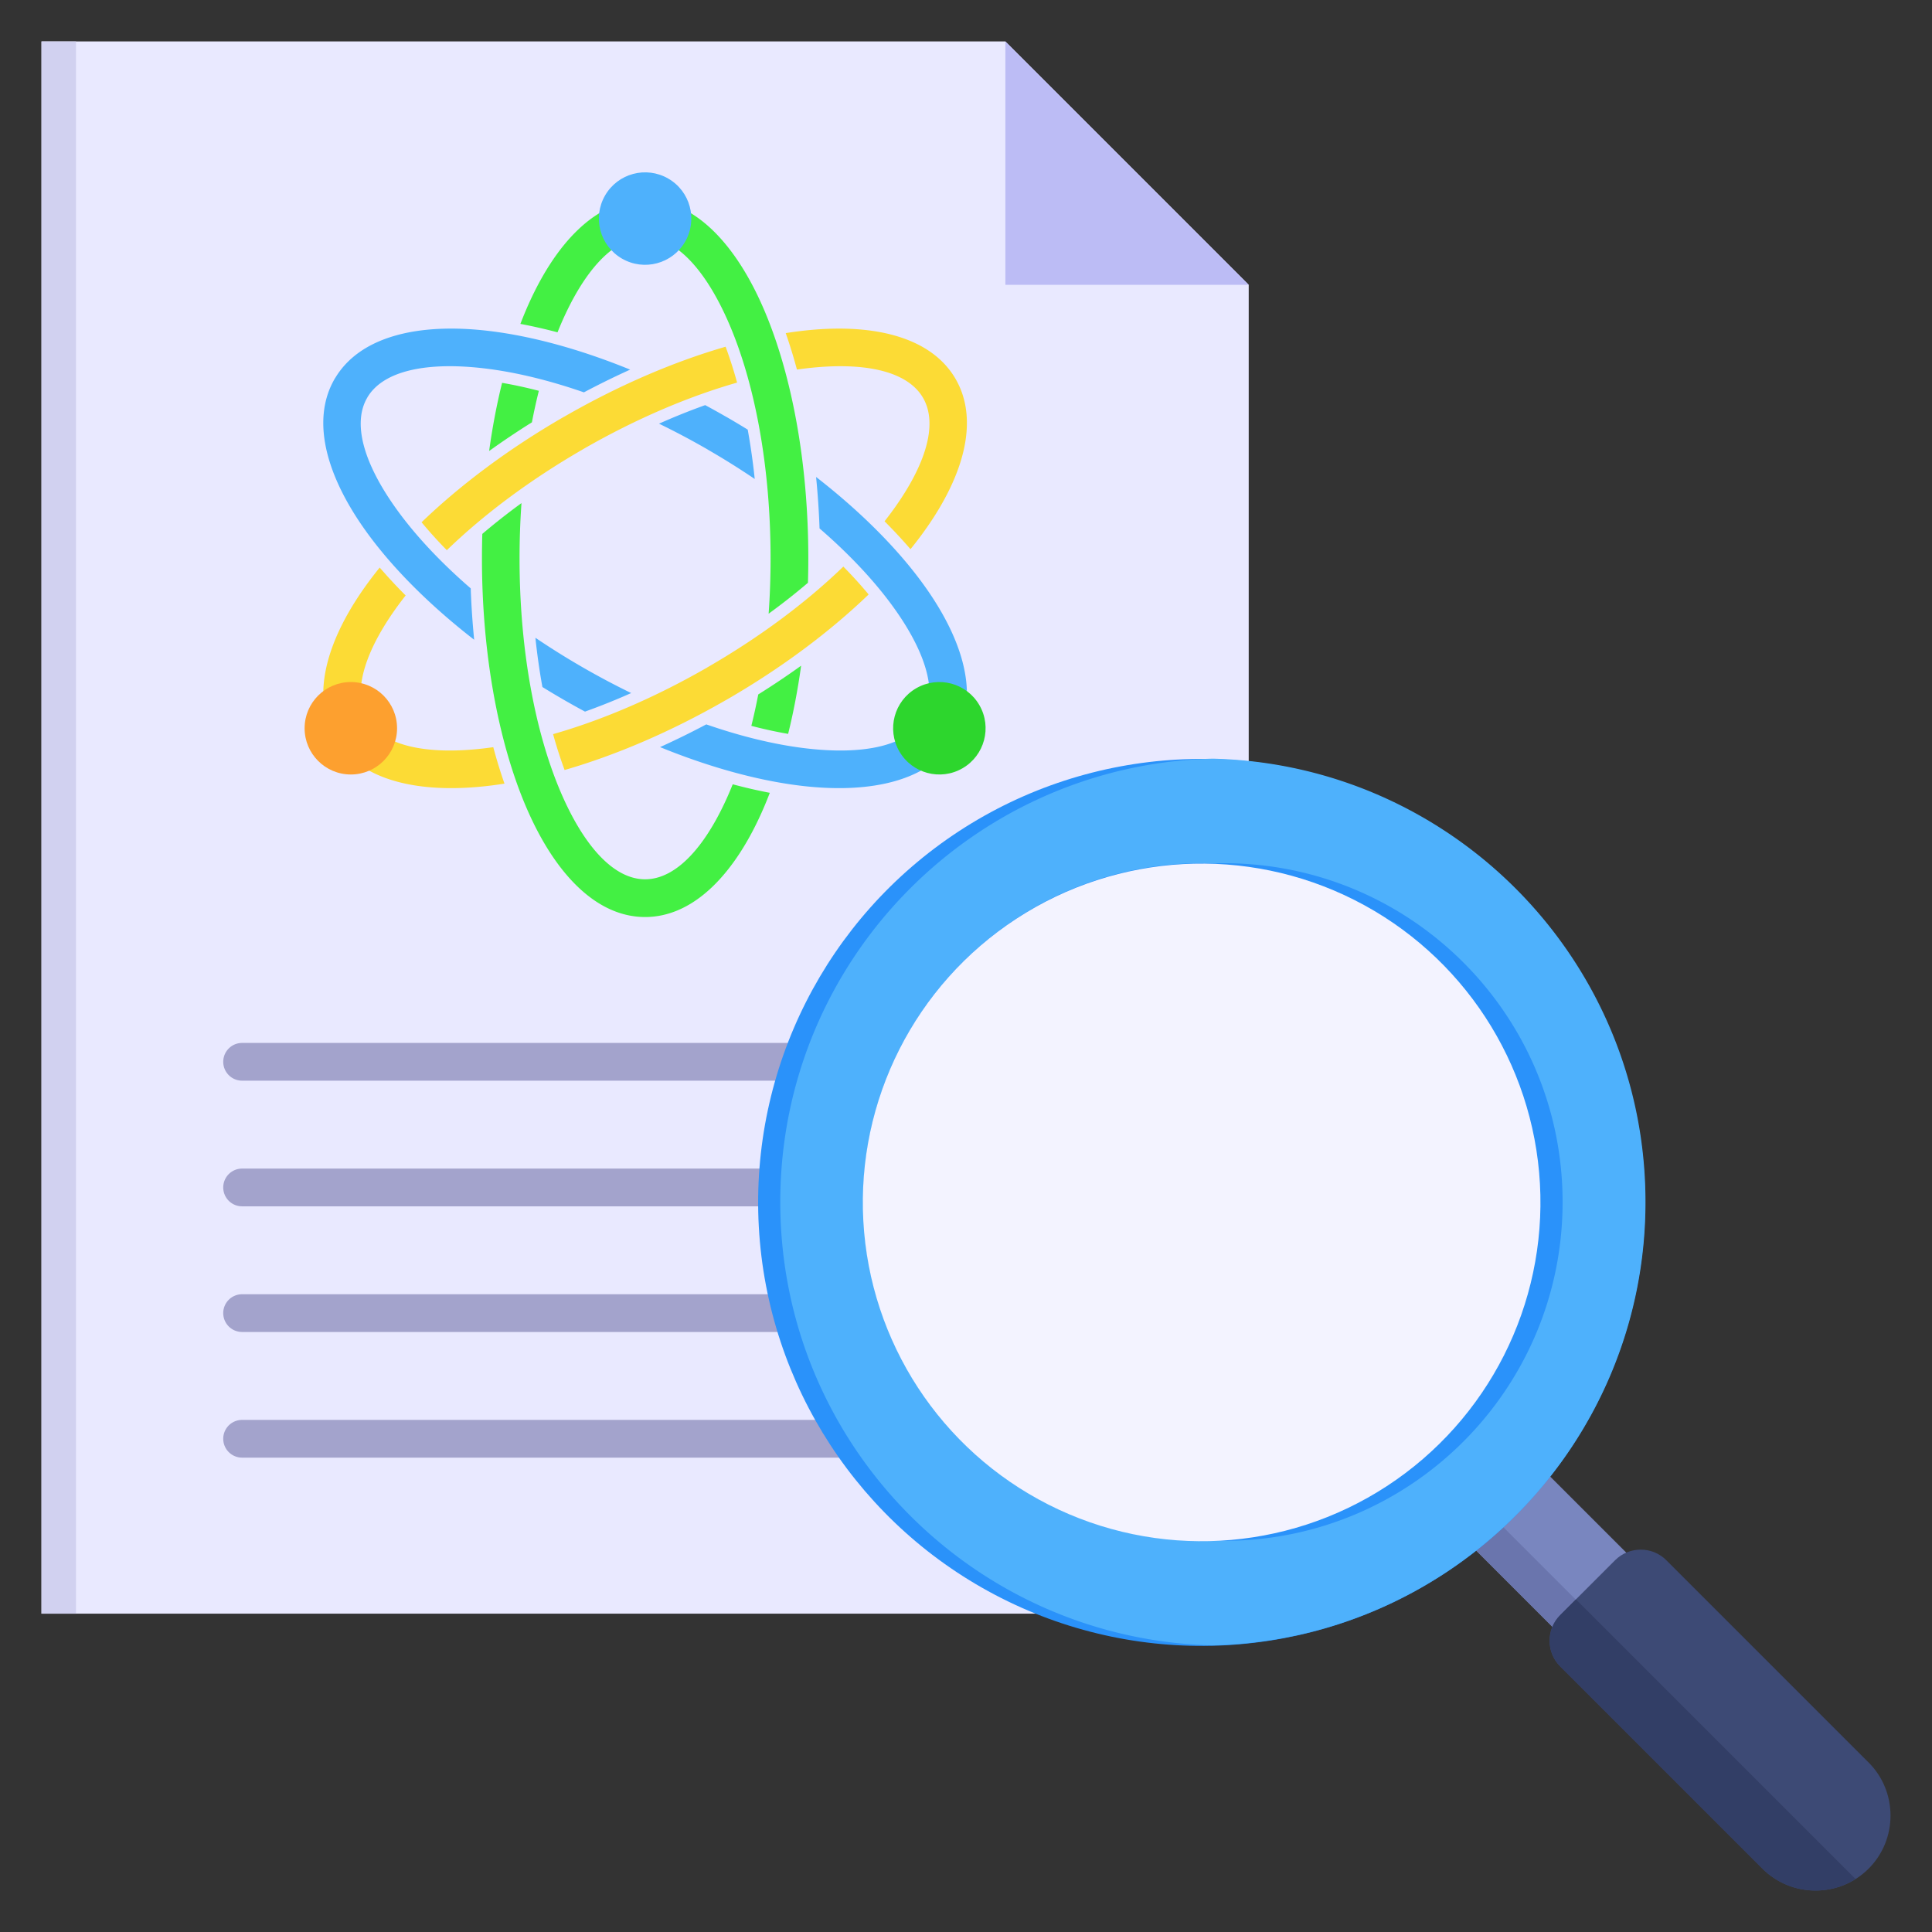 <svg viewBox="0 0 512 512" xmlns="http://www.w3.org/2000/svg"><rect x="0" y="0" width="512" height="512" fill="#333333" stroke="none"/><g><g fill-rule="evenodd"><path d="M10.994 10.983h255.441l64.489 64.489v352.164H10.994z" fill="#e9e9ff"></path><path d="m266.435 10.983 64.489 64.489h-64.489z" fill="#bcbcf5"></path><path d="M64.159 286.389a5 5 0 0 1 0-10h213.6a5 5 0 0 1 0 10zm0 99.899a5 5 0 0 1 0-10h213.6a5 5 0 0 1 0 10zm0-33.3a5 5 0 0 1 0-10h213.6a5 5 0 0 1 0 10zm0-33.3a5 5 0 0 1 0-10h213.6a5 5 0 0 1 0 10z" fill="#a3a3cc"></path><path d="M253.257 100.45c6.386 11.06 2.231 26.347-9.647 42.12-.743.986-1.517 1.976-2.321 2.968a135.537 135.537 0 0 0-6.874-7.392c.418-.531.828-1.062 1.226-1.591 9.422-12.511 13.161-23.869 8.984-31.105-4.18-7.24-15.89-9.682-31.443-7.777-.655.08-1.317.169-1.984.265a137.57 137.57 0 0 0-2.97-9.658c1.266-.201 2.514-.378 3.744-.529 19.593-2.4 34.904 1.644 41.287 12.699zm-57.92.944c-12.797 3.652-26.784 9.574-40.761 17.616a5.95 5.95 0 0 1-.245.152c-14.077 8.127-26.295 17.337-35.915 26.646a118.333 118.333 0 0 1-6.698-7.398c10.17-9.791 22.961-19.421 37.613-27.881a5.11 5.11 0 0 1 .291-.156c14.569-8.384 29.202-14.596 42.673-18.486a116.621 116.621 0 0 1 3.042 9.506zm34.859 56.146c-10.17 9.79-22.959 19.419-37.61 27.878a4.546 4.546 0 0 1-.291.156c-14.569 8.384-29.203 14.596-42.674 18.486a117.256 117.256 0 0 1-3.046-9.505c12.799-3.652 26.788-9.575 40.768-17.619.08-.052.161-.103.244-.151 14.07-8.123 26.284-17.328 35.902-26.633a116.784 116.784 0 0 1 6.709 7.388zm-96.507 50.128c-1.266.201-2.515.378-3.744.529-19.593 2.4-34.904-1.644-41.287-12.699-6.386-11.06-2.231-26.347 9.648-42.12.742-.986 1.517-1.976 2.321-2.968a136.29 136.29 0 0 0 6.875 7.39 92.157 92.157 0 0 0-1.227 1.593c-9.423 12.512-13.162 23.869-8.984 31.105 4.18 7.24 15.89 9.682 31.444 7.777.656-.081 1.32-.17 1.988-.266.88 3.283 1.867 6.511 2.967 9.659z" fill="#fcdb35"></path><path d="M253.257 195.497c-6.383 11.055-21.694 15.099-41.287 12.699-11.127-1.363-23.808-4.806-37.052-10.206a216.404 216.404 0 0 0 12.254-6.021c9.267 3.215 18.074 5.334 26.01 6.305 15.553 1.905 27.263-.537 31.443-7.777 4.178-7.236.439-18.593-8.984-31.104-4.803-6.378-11.037-12.94-18.453-19.354a215.63 215.63 0 0 0-.918-13.638c11.282 8.763 20.595 18.02 27.34 26.976 11.879 15.773 16.033 31.06 9.648 42.12zm-98.227-6.912a217.182 217.182 0 0 1-5.629-3.139l-.143-.082a217.514 217.514 0 0 1-5.513-3.296c-.787-4.325-1.4-8.697-1.858-13.053a206.134 206.134 0 0 0 12.415 7.764l.01.006a205.69 205.69 0 0 0 12.956 6.882 175.17 175.17 0 0 1-12.238 4.917zm-29.369-19.037a215.69 215.69 0 0 1-.914-13.617c-7.421-6.42-13.662-12.989-18.473-19.378-9.422-12.512-13.162-23.869-8.984-31.105.042-.073.083-.146.121-.221 4.273-7.071 15.909-9.444 31.323-7.556 7.936.972 16.743 3.091 26.01 6.305a216.415 216.415 0 0 1 12.254-6.021c-13.244-5.4-25.925-8.843-37.052-10.206-19.379-2.374-34.572 1.567-41.08 12.371a4.777 4.777 0 0 0-.207.328c-6.386 11.06-2.231 26.347 9.648 42.12 6.742 8.953 16.061 18.211 27.356 26.978zm61.224-62.187a174.902 174.902 0 0 0-12.239 4.917 205.776 205.776 0 0 1 12.942 6.875l-.005.008a206.206 206.206 0 0 1 12.427 7.77 175.622 175.622 0 0 0-1.856-13.074 215.705 215.705 0 0 0-5.572-3.328l-.005.008-.014-.008a219.732 219.732 0 0 0-5.679-3.167z" fill="#4eb1fc"></path><path d="M170.957 243.021c-12.76 0-23.917-11.243-31.639-29.421-7.164-16.863-11.595-40.072-11.595-65.626 0-2.179.032-4.342.096-6.484a173.715 173.715 0 0 1 10.38-8.162 206.32 206.32 0 0 0-.515 14.646c0 24.176 4.133 45.993 10.814 61.72 6.123 14.413 14.093 23.327 22.459 23.327s16.337-8.915 22.459-23.327c.258-.607.511-1.224.761-1.848 3.277.878 6.559 1.637 9.829 2.258a107.39 107.39 0 0 1-1.411 3.497c-7.722 18.178-18.879 29.421-31.639 29.421zm-41.331-123.499c.872-6.341 2.028-12.389 3.433-18.062 3.233.553 6.487 1.265 9.741 2.111a153.59 153.59 0 0 0-1.839 8.349 212.478 212.478 0 0 0-11.335 7.601zm8.285-33.686a138.78 138.78 0 0 1 9.839 2.232 99.2 99.2 0 0 1 .748-1.815c6.123-14.412 14.093-23.327 22.46-23.327s16.337 8.915 22.459 23.327c6.668 15.699 10.794 37.513 10.794 61.721 0 5.001-.176 9.898-.514 14.66a172.817 172.817 0 0 0 10.418-8.192 219.5 219.5 0 0 0 .096-6.467c0-25.525-4.439-48.736-11.614-65.628-7.722-18.178-18.879-29.421-31.639-29.421s-23.917 11.243-31.639 29.421a106 106 0 0 0-1.408 3.489zm74.393 90.58a211.643 211.643 0 0 1-11.361 7.618 153.656 153.656 0 0 1-1.829 8.324c3.259.854 6.516 1.572 9.749 2.127 1.408-5.677 2.567-11.728 3.441-18.07z" fill="#43f043"></path><path d="M259.55 186.872c3.383 5.859 1.375 13.351-4.484 16.734s-13.351 1.375-16.734-4.484-1.375-13.351 4.484-16.734 13.351-1.375 16.733 4.484z" fill="#2dd62d"></path><path d="M160.349 51.801c3.383-5.859 10.874-7.866 16.734-4.484 5.859 3.383 7.867 10.874 4.484 16.734-3.383 5.859-10.875 7.867-16.734 4.484s-7.867-10.874-4.484-16.734z" fill="#4eb1fc"></path></g><circle cx="92.975" cy="192.997" fill="#fda02f" r="12.25"></circle><path d="M10.994 10.983h9.149v416.653h-9.149z" fill="#d1d1f0"></path><path d="m378.502 398.214 19.613-19.613 45.473 45.474-19.613 19.613z" fill="#7986bf"></path><path d="m378.5 398.226 6.705-6.705 45.473 45.474-6.704 6.704z" fill="#6a75ad"></path><circle cx="318.537" cy="318.549" fill="#2a92fa" r="117.531" transform="rotate(-3.15 320.328 320.238)"></circle><path d="M321.425 201.054c63.576 1.533 114.644 53.549 114.644 117.495S385.002 434.51 321.425 436.043c-63.577-1.533-114.644-53.549-114.644-117.494s51.068-115.962 114.644-117.495zm2.887 27.704c-.967 0-1.928.021-2.887.051a92.287 92.287 0 0 0-2.888-.051c-49.59 0-89.791 40.201-89.791 89.791s40.201 89.791 89.791 89.791c.966 0 1.928-.021 2.888-.051.959.03 1.921.051 2.887.051 49.59 0 89.791-40.201 89.791-89.791s-40.201-89.791-89.791-89.791z" fill="#4eb1fc" fill-rule="evenodd"></path><path d="m495.203 467.079-53.608-53.608c-3.738-3.738-9.835-3.738-13.573 0l-14.561 14.561c-3.738 3.738-3.738 9.835 0 13.573l53.608 53.608c7.737 7.737 20.397 7.737 28.135 0 7.737-7.737 7.738-20.397 0-28.135z" fill="#3d4a75" fill-rule="evenodd"></path><path d="m417.638 423.854-4.178 4.179c-3.737 3.738-3.737 9.835 0 13.573l53.608 53.608c6.672 6.672 17.005 7.59 24.685 2.754l-74.115-74.115z" fill="#323e66" fill-rule="evenodd"></path><circle cx="318.537" cy="318.549" fill="#f3f3ff" r="89.791" transform="rotate(-3.15 320.328 320.238)"></circle></g></svg>